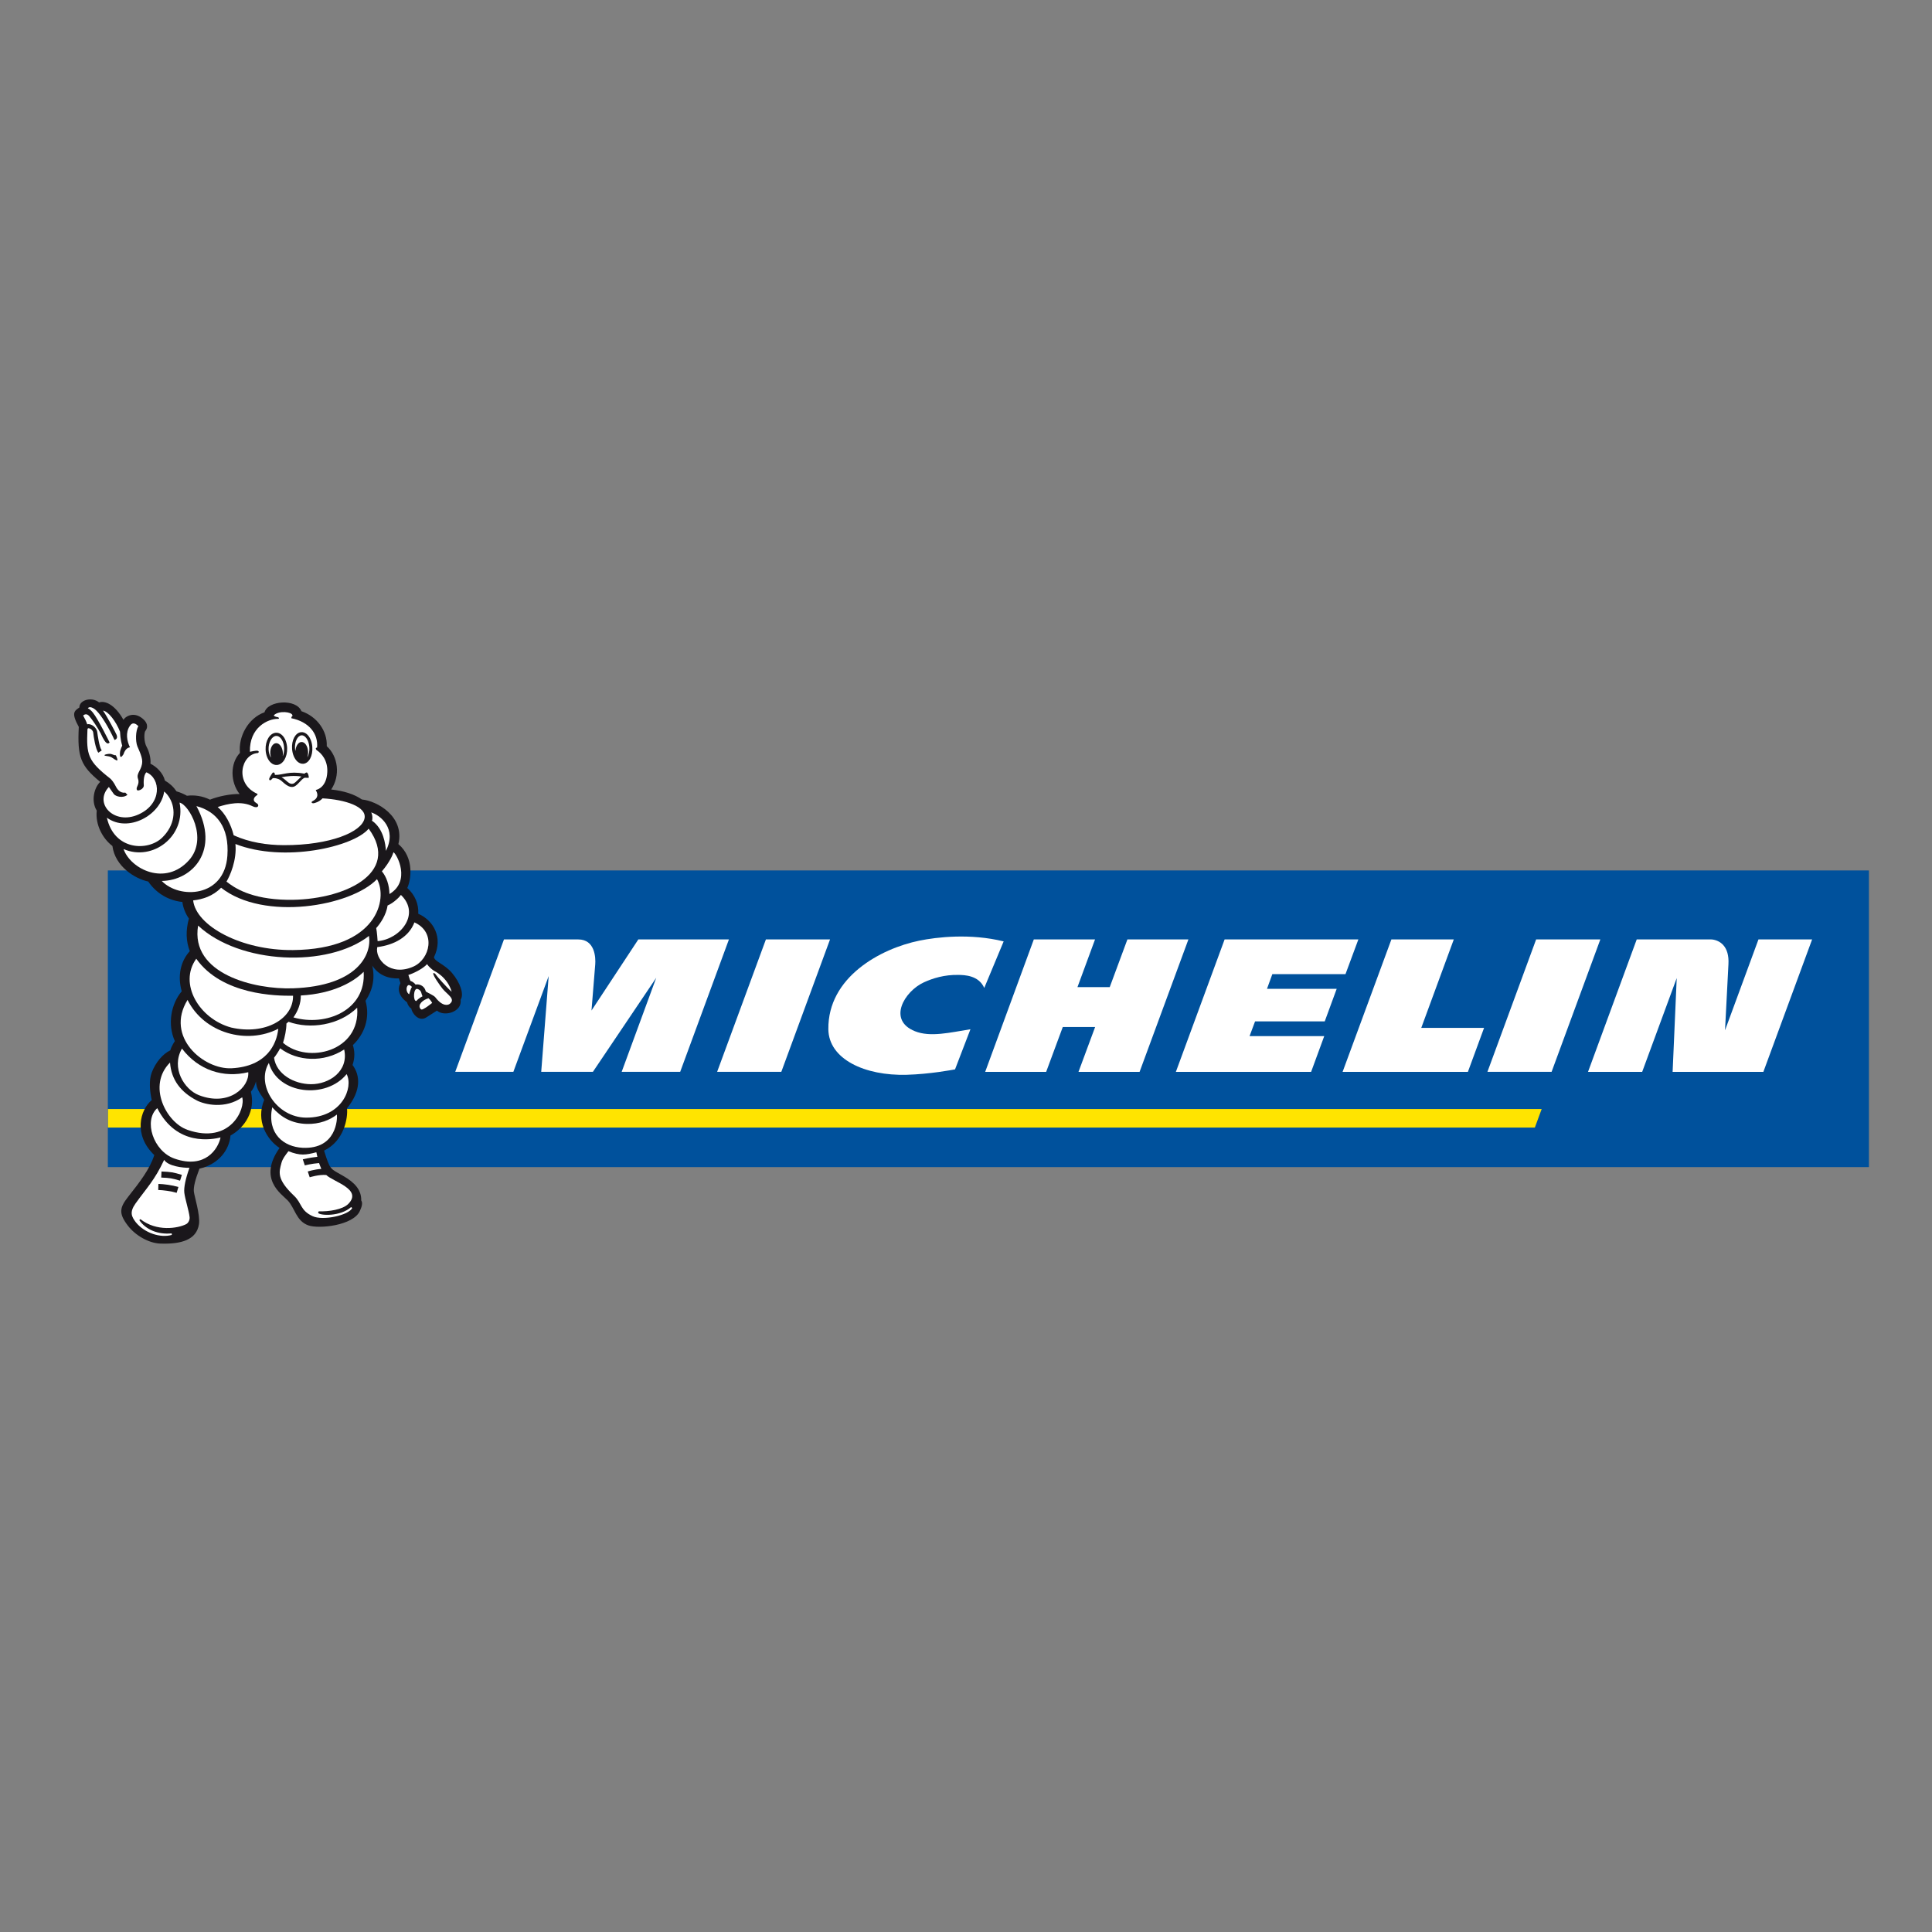 <?xml version="1.0" encoding="utf-8"?>
<!-- Generator: Adobe Illustrator 15.0.0, SVG Export Plug-In . SVG Version: 6.00 Build 0)  -->
<!DOCTYPE svg PUBLIC "-//W3C//DTD SVG 1.1//EN" "http://www.w3.org/Graphics/SVG/1.1/DTD/svg11.dtd">
<svg version="1.1" id="Calque_1" xmlns="http://www.w3.org/2000/svg" xmlns:xlink="http://www.w3.org/1999/xlink" x="0px" y="0px"
	 width="500px" height="500px" viewBox="0 0 500 500" enable-background="new 0 0 500 500" xml:space="preserve">
<rect x="0" y="0" width="500" height="500" fill="#808080" stroke="none"/>
<g>
	<g>
		<g>
			<g>
				<rect x="27.907" y="225.271" fill="#00519C" width="455.769" height="76.776"/>
				<polygon fill="#FFE400" points="398.985,287.007 27.933,287.007 27.933,291.811 397.219,291.811 				"/>
				<g>
					<path fill="#FFFFFF" d="M165.199,243.124l-12.121,18.403c0,0,0.77-9.632,0.968-11.948c0.138-1.77-0.079-6.455-4.377-6.455
						c-4.173,0-19.242,0-19.242,0l-12.614,34.268h15.043l9.141-24.785l-1.929,24.785h13.372l16.398-24.354l-8.949,24.354h15.143
						l12.615-34.268H165.199z"/>
					<path fill="#FFFFFF" d="M247.161,276.757c-0.737,0.125-6.488,1.23-12.53,1.398c-10.777,0.296-20.162-4.021-20.255-11.793
						c-0.144-13.476,13.491-20.866,23.547-22.923c4.501-0.921,13.173-1.935,21.822,0.194l-5.021,12.046
						c-1.436-3.281-5.153-3.347-6.667-3.373c-3.673-0.079-6.699,0.889-8.949,1.919c-5.068,2.322-9.504,9.789-2.311,12.66
						c3.982,1.596,9.062,0.326,14.352-0.516L247.161,276.757z"/>
					<polygon fill="#FFFFFF" points="401.549,277.392 384.946,277.392 397.549,243.124 414.166,243.124 					"/>
					<polygon fill="#FFFFFF" points="202.203,277.392 185.594,277.392 198.215,243.124 214.811,243.124 					"/>
					<polygon fill="#FFFFFF" points="291.772,243.124 287.198,255.469 278.846,255.469 283.395,243.124 267.549,243.124 
						254.965,277.396 270.746,277.396 275.049,265.783 283.42,265.783 279.115,277.396 294.924,277.396 307.559,243.124 					"/>
					<polygon fill="#FFFFFF" points="367.824,266.007 376.24,243.124 360.092,243.124 347.463,277.396 379.893,277.396 
						384.078,266.007 					"/>
					<path fill="#FFFFFF" d="M455.09,243.124l-8.654,23.516c0.119-2.366,0.594-11.72,0.883-17.11
						c0.125-2.217-0.361-3.912-1.422-5.037c-1.289-1.355-2.994-1.369-3.014-1.369h-19.301l-12.602,34.271h14.016l8.938-24.27
						l-1.061,24.27h23.486l12.615-34.271H455.09z"/>
					<polygon fill="#FFFFFF" points="323.385,268.146 324.807,264.34 342.838,264.34 345.936,255.902 327.899,255.902 
						329.281,252.1 348.213,252.1 351.543,243.124 316.928,243.124 304.315,277.396 339.317,277.396 342.711,268.146 					"/>
				</g>
				<g>
					<g>
						<path fill="#1A171B" d="M119.207,258.726c0.947-1.434-0.119-4.432-2.211-6.909c-1.954-2.316-4.514-2.948-4.686-4.093
							c2.488-5.129-0.197-9.572-4.066-11.247c0.145-2.431-0.822-4.859-2.843-6.669c0.935-1.958,1.948-7.739-2.298-11.358
							c1.686-7.16-5.547-11.188-9.455-11.546c-1.889-1.336-4.62-2.224-7.937-2.58c2.421-3.622,1.803-8.558-1.146-11.21
							c0.171-3.948-2.514-7.666-6.561-9.062c-1.336-3.307-8.693-2.773-9.549,0.283c-4.251,1.527-6.804,6.298-6.357,10.497
							c-2.605,2.776-2.494,7.591-0.092,10.657c-2.257-0.053-5.409,0.559-7.652,1.457h-0.008c-0.039-0.013-0.092-0.036-0.092-0.036
							c-1.843-0.892-3.863-1.217-5.876-0.97c-0.534-0.336-1.843-0.918-2.692-1.136c-0.783-1.158-1.789-2.096-3.006-2.79
							c-0.48-1.997-2.199-3.603-3.745-4.376c0.158-1.484-0.435-3.35-0.921-4.208c-0.896-1.566-0.686-3.896-0.422-4.229
							c1.027-1.277,0.139-2.444-0.322-2.898c-2.336-2.294-4.646-1.079-5.324-0.02c-2.225-3.961-4.777-5.021-6.291-4.501
							c-1.986-1.556-5.159-0.592-5.107,1.309c-1.301,0.905-2.191,1.34-0.156,5.044c-0.408,7.739,0.447,10.042,5.541,14.208
							c-1.58,1.514-2.43,4.958-0.896,7.439c-0.407,3.712,1.573,7.271,4.054,9.161c0.703,5.333,5.883,8.489,9.271,9.196
							c2.271,3.317,5.613,4.968,8.838,5.287c0.186,1.487,0.751,2.929,1.686,4.301c-0.844,3.047-0.758,5.877,0.236,8.433
							c-2.383,2.589-3.225,6.383-2.093,10.384c-2.783,3.311-3.738,8.542-1.776,12.897c-0.013,0.02-0.895,1.28-1.165,2.373
							c-1.974,0.957-3.796,3.109-4.796,5.691c-0.817,2.129-0.508,4.959-0.027,7.2c-3.027,2.549-4.805,8.998,0.664,14.23
							c-1.19,3.697-3.737,6.952-6.785,10.821c-2.145,2.748-2.526,4.229-0.025,7.476c1.941,2.537,5.41,4.481,8.266,4.601
							c5.627,0.22,9.488-1.008,10.107-5.009c0.355-2.378-1.185-7.222-1.315-8.396c-0.14-1.175,0.31-3.03,1.44-5.979
							c5.047-1.164,7.732-4.912,8.035-8.571c3.843-2.139,6.488-6.492,5.283-11.332c0.686-0.875,0.909-1.398,1.324-2.688
							c0,2.126,1.434,3.551,2.111,4.794c-2.23,5.403,0.704,10.322,3.982,12.438c-5.646,7.992,0.447,11.865,2.072,13.55
							c1.914,1.981,2.191,5.348,5.363,6.485c2.75,0.986,11.615,0.046,13.332-3.701c0.441-0.958,0.849-2.03,0.369-2.745
							c0.066-2.679-1.658-4.636-4.68-6.359c-3.389-1.942-3.316-1.402-4.941-6.538c5.266-2.55,6.199-8.567,5.936-10.943
							c3.686-4.574,3.461-8.489,1.436-11.22c0.657-1.886,0.559-3.63,0.084-5.149c3.027-2.89,4.509-7.048,3.271-11.464
							c1.836-2.718,2.508-5.768,1.75-9.097c1.594,2.415,4.074,3.402,6.896,3.313c0.02,0.06,0.251,0.855,0.389,1.214
							c-0.822,1.54-0.447,3.379,1.711,4.962c0.19,0.717,0.586,1.28,1.139,1.668c-0.027,0.733,1.803,3.75,4.014,2.136
							c0.059-0.039,2.448-1.566,2.594-1.659C114.943,263.23,119.668,261.885,119.207,258.726z"/>
						<path fill="#FFFFFF" d="M97.728,243.568c5.869-0.506,11.199-6.999,6.027-11.967c-0.737,1.03-2.402,2.326-3.441,2.728
							c-0.381,2.504-1.876,4.662-2.955,5.86C97.562,241.081,97.728,243.42,97.728,243.568z"/>
						<path fill="#FFFFFF" d="M107.25,238.714c-1.428,3.784-5.258,5.857-9.614,6.397c-0.645,3.109,3.356,7.725,9.37,5.028
							C111.283,248.217,112.935,241.255,107.25,238.714z"/>
						<path fill="#FFFFFF" d="M105.532,255.048c-0.526,0.572-0.382,1.815,0.355,2.28c0.026-0.083,0.368-1.402,0.711-1.915
							C106.211,254.926,105.73,254.827,105.532,255.048z"/>
						<path fill="#FFFFFF" d="M109.355,257.831c-0.389-0.694-0.17-1.48-1.27-1.882c-1.139-0.408-1.225,3.241-0.336,3.105
							C108.125,258.611,108.644,258.213,109.355,257.831z"/>
						<path fill="#FFFFFF" d="M110.888,258.345c-1.527,0.461-2.75,1.628-2.158,2.605c0.277,0.448,0.461,0.434,1.409-0.151
							c0.604-0.368,1.526-1.118,1.704-1.247C111.534,258.878,110.888,258.345,110.888,258.345z"/>
						<path fill="#FFFFFF" d="M112.383,251.273c-0.526-0.303-1.414-1.062-1.863-1.747c-1.17,1.295-3.816,2.51-4.829,2.787
							c0.04,0.125,0.382,1.31,0.54,1.547c0.473,0.142,1,0.516,1.329,0.953c0.638-0.19,2.243,0.066,2.632,1.777
							c0.697,0.47,2.066,0.983,2.501,1.546c1.862,2.43,3.265,1.994,3.685,1.676c1.646-1.28-0.605-2.393-1.854-3.936
							c-0.553-0.685-2.481-3.383-2.396-3.942c0.025-0.253,0.459-0.082,0.75,0.405c0.171,0.296,2.744,3.244,4.02,4.326
							C115.771,252.807,112.383,251.273,112.383,251.273z"/>
						<path fill="#FFFFFF" d="M75.814,245.875c22.006-0.211,24.584-13.316,21.756-18.354c-6.739,7.035-29.258,10.963-40.354,2.221
							c-2.158,2.221-4.804,3.001-7.231,3.284C50.742,239.623,62.416,246.002,75.814,245.875z"/>
						<path fill="#FFFFFF" d="M60.929,218.426c0.4,4.205-1.436,8.292-2.316,9.727c1.986,1.569,6.237,4.563,15.786,4.718
							c14.325,0.22,29.562-6.768,21.012-18.413C91.575,219.144,73.478,223.343,60.929,218.426z"/>
						<path fill="#FFFFFF" d="M41.936,216.814c3.356-3.231,3.646-7.347,2.001-10.207c-0.368-0.628-0.789-1.224-1.447-1.767
							c-0.869,6.153-9.358,10.779-14.826,6.778C29.566,220.154,38.291,220.325,41.936,216.814z"/>
						<path fill="#FFFFFF" d="M48.918,222.612c5.029-5.63-0.058-14.428-2.453-14.898c1.75,8.597-6.89,15.323-14.491,12.023
							C33.803,224.951,42.805,229.442,48.918,222.612z"/>
						<path fill="#FFFFFF" d="M41.865,227.992c4.494,4.708,16.234,4.375,16.984-6.538c0.5-7.314-2.725-11.44-8.016-12.835
							C57.027,220.029,49.834,227.88,41.865,227.992z"/>
						<path fill="#FFFFFF" d="M51.267,239.541c-2.079,12.525,14.577,16.586,24.547,16.234c16.734-0.593,20.445-8.769,19.676-13.56
							C84.822,250.507,62.053,249.596,51.267,239.541z"/>
						<path fill="#FFFFFF" d="M59.823,265.925c8.845,2.027,16.136-2.276,16.018-8.231c-4.362,0.062-18.386-0.171-25.046-9.575
							C46.148,254.554,51.525,263.672,59.823,265.925z"/>
						<path fill="#FFFFFF" d="M72.016,266.238c-8.127,4.182-19.195,1.161-23.479-7.463c-5.89,9.575,4.132,18.058,11.404,17.691
							C68.983,276,71.616,270.262,72.016,266.238z"/>
						<path fill="#FFFFFF" d="M47.09,271.365c-2.889,5.075,0.625,10.584,4.357,12.052c7.862,3.07,13.154-2.159,12.798-5.93
							C57.849,279.038,51.386,277.023,47.09,271.365z"/>
						<path fill="#FFFFFF" d="M40.7,286.792c-3.593,3.175-1.067,11.135,4.487,13.063c7.916,2.757,11.286-2.534,11.886-5.481
							C54.96,294.884,45.754,296.759,40.7,286.792z"/>
						<path fill="#FFFFFF" d="M50.967,284.815c-4.141-2.14-6.641-5.314-6.963-9.832c-5.963,5.972-1.007,15.505,4.527,17.426
							c11.134,3.862,15.07-5.518,14.148-8.43C58.283,287.089,53,285.861,50.967,284.815z"/>
						<path fill="#FFFFFF" d="M90.858,312.398l0.302,0.22c-0.828,1.862-7.541,3.389-10.266,2.122
							c-3.23-1.496-2.725-3.319-4.771-5.254c-4.561-4.317-3.928-6.117-3.283-8.525c0.303-1.093,0.882-1.806,1.804-3.034
							c3.04,1.229,4.501,0.984,7.226,0.277c0.039,0.22,0.211,0.921,0.263,1.181c-2.072,0.214-3.771,0.646-3.771,0.646l0.52,1.569
							c0,0,1.744-0.452,3.692-0.6c0,0,0.413,1.172,0.579,1.511c-1.836,0.124-3.508,0.671-3.508,0.671l0.506,1.497
							c0,0,2.389-0.761,4.285-0.586c1.816,1.767,9.41,3.668,5.73,7.449c-1.467,1.511-5.061,2.033-7.691,1.951l-0.158,0.395
							C82.849,314.625,88.088,314.875,90.858,312.398z"/>
						<path fill="#FFFFFF" d="M87.185,288.444c-1.743,1.389-4.488,2.533-7.844,2.428c-3.791-0.118-6.541-1.661-8.896-4.303
							c-1.396,6.889,3.033,10.238,7.857,10.477C87.159,297.476,87.344,289.431,87.185,288.444z"/>
						<path fill="#FFFFFF" d="M79.217,289.244c9.364,0.045,12.299-7.842,10.489-11.26c-5.35,6.566-17.813,5.252-20.13-2.889
							C66.167,280.755,71.603,289.204,79.217,289.244z"/>
						<path fill="#FFFFFF" d="M80.467,280.591c4.672,0.035,9.838-3.327,8.607-8.986c-5.283,3.441-12.075,3.108-16.577-0.307
							c-0.382,0.776-1.078,1.823-1.571,2.445C71.51,277.975,76.038,280.554,80.467,280.591z"/>
						<path fill="#FFFFFF" d="M74.67,264.436c-0.172,0.156-0.355,0.312-0.546,0.456c0.019,1.479-0.429,3.609-0.876,4.985
							c6.456,5.563,20.084,2.197,19.189-9.087C87.771,265.359,80.236,266.452,74.67,264.436z"/>
						<path fill="#FFFFFF" d="M77.847,257.634c0.047,2.063-0.771,4.074-1.908,5.67c8.443,2.444,18.854-1.886,18.176-11.807
							C91.562,254.073,86.304,257.163,77.847,257.634z"/>
						<path fill="#FFFFFF" d="M35.857,210.777c6.186-2.793,5.751-9.384,2.025-10.905c-0.815,0.774-0.709,2.86-0.67,3.304
							c0.099,1.043-1.488,1.609-1.719,1.313c-0.545-0.691,0.771-1.392,0.218-2.961c-0.526-1.5,1.093-2.257,1.093-4.495
							c0-1.296-1.105-3.481-1.258-3.896c-0.507-1.343-0.473-3.955,0.257-5.229c-0.553-0.51-1.421-1.257-2.243,0.016
							c-1.112,1.705-0.718,3.831,0.072,5.479c-0.105,0.052-1.119,0.02-1.686,1.826c-0.013,0.03-0.46,0.603-0.46,0.603l-0.368,0.009
							c-0.27-1.296,0.171-2.108,0.514-2.872c-0.1-0.303-0.488-1.596-0.573-3.622c-1.046-2.652-3.034-5.278-4.396-5.437
							c1.164,1.691,3.283,5.712,3.508,6.262c0.467,1.129-0.541,1.326-0.541,1.326c-1.553-3.326-3.316-6.229-4.658-7.564
							c-0.902-0.901-1.902-1.194-2.238-0.619c0.408,0.135,0.909,0.619,1.291,1.086c1.42,1.756,4.342,7.751,4.342,7.751
							s-0.223,0.296-0.506,0.253c-0.468-0.076-1.072-0.944-1.784-2.573c-0.763-1.484-2.197-3.606-2.968-4.491
							c-0.645-0.733-1.197-0.49-1.598-0.171c0.414,0.741,0.854,1.6,1.064,2.281c1.055-0.28,2.423,0.875,2.574,1.911
							c0.15,1.04,0.52,3.876,1.178,4.85c-0.251,0.135-0.869,0.589-0.869,0.589c-0.725-0.889-1.224-4.104-1.342-5.262
							c-0.027-0.283-0.369-0.875-1.066-1.062c-0.342-0.092-0.408,0.128-0.422,0.372c-0.289,6.468,0.093,8.104,5.844,12.588
							c0.375,0.293,1.021,1.116,1.441,1.975c0.422,0.859,1.152,1.896,2.527,1.721l0.547,0.56c-1.244,0.997-3.081,0.384-3.516-0.178
							c-0.342-0.451-1.295-1.849-1.295-1.849C24.176,207.904,29.525,213.643,35.857,210.777z"/>
						<path fill="#FFFFFF" d="M42.483,300.174c-2.442,5.265-4.626,7.39-7.397,11.273c-1.638,2.309-1.033,3.428,0.092,4.912
							c2.246,2.73,6.293,4.094,9.287,3.235l-0.026-0.396c-3.58,0.353-6.739-0.987-8.384-3.425l0.275-0.261
							c4.191,3.301,9.713,2.389,11.832,1.307c0.586-0.296,0.987-1.103,0.908-1.826c-0.197-1.733-1.17-4.66-1.368-6.308
							c-0.158-1.347,0.328-3.688,1.335-6.459C47.346,302.267,43.504,301.812,42.483,300.174z"/>
						<path fill="#FFFFFF" d="M96.241,212.382c2.999,2.017,3.547,6.113,3.632,7.817c2.948-5.777-1.467-9.223-3.803-9.946
							C96.465,211.023,96.438,212.181,96.241,212.382z"/>
						<path fill="#FFFFFF" d="M100.795,231.374c5.606-3.353,1.947-10.25,1.039-10.822c-0.223,0.714-0.947,2.527-3.001,4.945
							C100.045,226.955,100.735,229.031,100.795,231.374z"/>
						<path fill="#FFFFFF" d="M60.48,216.176c4.068,1.836,8.568,2.54,13.018,2.55c11.938,0.026,20.209-3.412,20.854-6.982
							c0.534-2.975-4.929-4.797-10.877-5.133c-0.869,0.941-2.054,1.247-2.343,1.27c-0.435,0.033-0.711-0.293-0.237-0.546
							c0.895-0.467,1.783-1.24,0.816-2.892c0.631-0.106,2.816-0.898,2.994-4.646c0.138-2.981-1.454-4.823-2.783-5.683
							c0,0-0.514-0.563,0.138-0.648c0.335-3.603-2.112-6.663-6.653-7.591l0.027-0.382c0.184-0.016,0.282-0.203,0.249-0.381
							c-0.158-0.892-3.448-1.264-4.751-0.059c-0.276,0.26,0.645,0.53,0.902,0.54c0.335,0.013,0.572,0.457,0.098,0.447
							c-2.605-0.046-7.437,2.248-7.251,8.522c0.157,0,1.513-0.398,2.052-0.244c0.369,0.102,0.238,0.549-0.064,0.569
							c-4.292,0.332-6.068,7.854-0.133,10.525c0,0,0.303,0.171-0.078,0.415c-0.704,0.447-1.244,1.349-0.179,1.96
							c0.39,0.217,0.679,0.497,0.507,0.856c-0.184,0.352-0.775,0.329-1.369,0.04c-2.947-1.474-6.402-0.694-9.08,0.171
							C58.322,210.559,59.771,213.317,60.48,216.176z"/>
						<path fill="#1A171B" d="M30.342,196.786c-0.124,0.128-1.014-0.461-1.539-0.833c-0.83-0.388-1.738-0.24-1.765-0.503
							c-0.026-0.165,0.751-0.362,1.448-0.362c0.506,0.026,0.994,0.411,1.5,0.372C30.15,195.806,30.513,196.605,30.342,196.786z"/>
						<path fill="#1A171B" d="M45.715,308.699c-1.541-0.457-3.501-0.694-4.766-0.73l0.047-1.576c1.369,0.04,3.5,0.3,5.18,0.8
							L45.715,308.699z"/>
						<path fill="#1A171B" d="M46.596,305.557c-2.126-0.632-2.541-0.704-4.87-0.803l0.066-1.572
							c2.475,0.105,3.013,0.198,5.277,0.872L46.596,305.557z"/>
					</g>
					<g>
						<path fill="#1A171B" d="M79.314,199.918c-0.137,0.03-0.381,0.145-0.525,0.303c-4.146-0.747-5.436,0.378-7.66,0.319
							c0.025-0.28-0.065-0.668-0.434-0.622c-0.133,0.01-0.304,0.313-0.369,0.408c-0.579,0.865-0.803,1.339-0.579,1.54
							c0.236,0.214,0.532-0.135,0.843-0.48c0.367-0.046,1.211-0.017,2.008,0.523c0.69,0.463,2.111,2.257,3.599,1.625
							c1.039-0.477,2.026-2.254,2.776-2.254c0.369-0.003,0.816,0.053,0.901,0.006C80.039,201.195,79.704,199.823,79.314,199.918z
							 M76.103,202.708c-1.257,0.646-2.025-0.993-3.251-1.54c1.132-0.29,3.409-0.513,5.159-0.197
							C77.603,201.297,76.459,202.524,76.103,202.708z"/>
						<g>
							<path fill="#1A171B" d="M77.894,189.488c-1.461,0.161-2.475,2.066-2.303,4.33c0.091,1.395,0.637,2.635,1.44,3.326
								c0.447,0.382,0.967,0.562,1.474,0.52c1.468-0.125,2.486-2.04,2.322-4.349c-0.105-1.422-0.645-2.668-1.453-3.346
								C78.92,189.597,78.406,189.429,77.894,189.488z"/>
							<path fill="#FFFFFF" d="M79.552,195.904c0,0.016,0,0.036,0.007,0.036c0,0,0.014,0,0.021-0.009
								c0.354-0.648,0.552-1.573,0.48-2.56c-0.086-1.171-0.521-2.221-1.158-2.747c-0.298-0.24-0.599-0.352-0.915-0.313
								c-1.014,0.109-1.764,1.691-1.632,3.448c0.013,0.158,0.026,0.316,0.052,0.474c0.014,0.023,0.02,0.033,0.039,0.033
								c0.008,0,0.021-0.023,0.027-0.06c0.111-1.191,0.736-2.132,1.526-2.175c0.902-0.056,1.671,1.079,1.731,2.537
								C79.749,195.052,79.677,195.51,79.552,195.904z"/>
						</g>
						<g>
							<path fill="#1A171B" d="M71.351,189.64c-1.539,0.138-2.697,2.056-2.611,4.359c0.052,1.396,0.553,2.656,1.35,3.376
								c0.473,0.43,1.025,0.641,1.586,0.599c1.559-0.099,2.717-2.027,2.639-4.38c-0.061-1.418-0.566-2.688-1.369-3.393
								C72.47,189.781,71.926,189.583,71.351,189.64z"/>
							<path fill="#FFFFFF" d="M73.175,195.598c0.007,0.023,0.007,0.026,0.007,0.026c0.014,0.003,0.026-0.003,0.033-0.023
								c0.217-0.569,0.343-1.26,0.315-1.98c-0.039-1.165-0.452-2.231-1.085-2.784c-0.217-0.19-0.566-0.417-1.021-0.375
								c-1.106,0.099-1.981,1.704-1.915,3.504c0.033,0.819,0.264,1.49,0.541,1.987c0.013,0.029,0.039,0.046,0.052,0.037
								c0.006-0.004,0.013-0.017,0.013-0.037c-0.092-0.299-0.15-0.628-0.171-0.974c-0.06-1.428,0.618-2.612,1.514-2.642
								c0.896-0.036,1.685,1.102,1.75,2.55C73.215,195.138,73.208,195.378,73.175,195.598z"/>
						</g>
					</g>
				</g>
			</g>
		</g>
	</g>
</g>
</svg>
